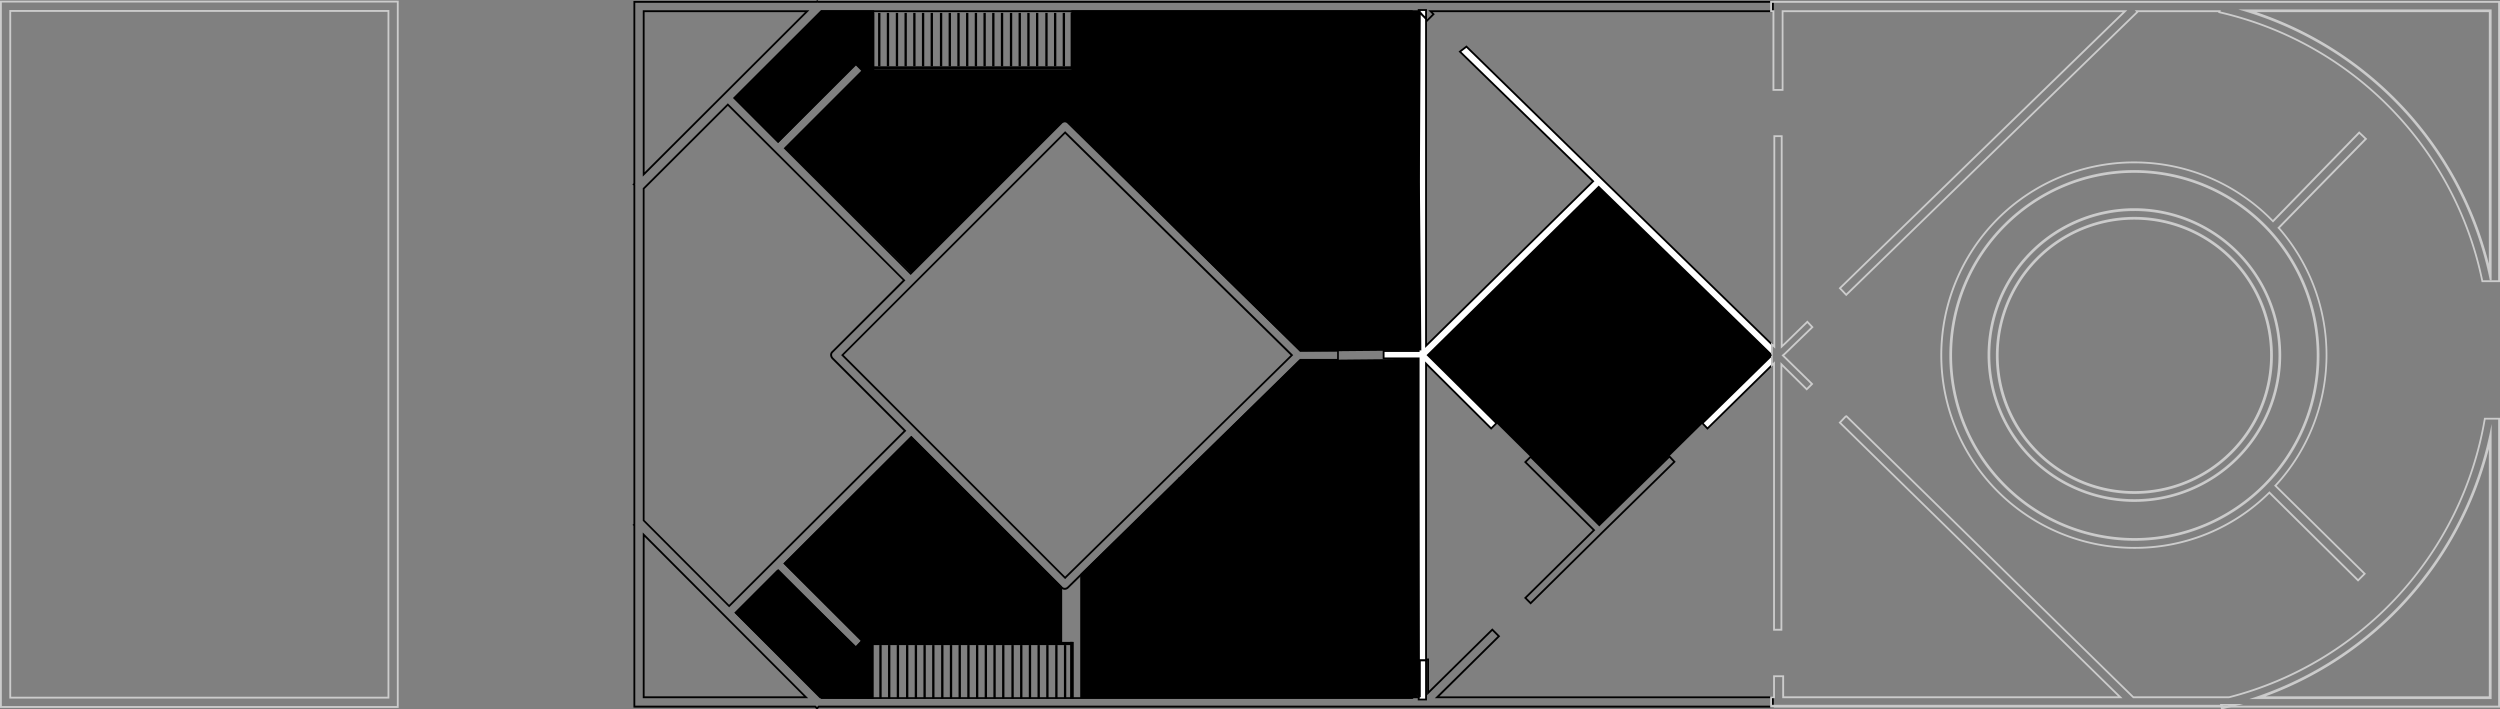 <svg xmlns="http://www.w3.org/2000/svg" viewBox="0 0 1366 387.63"><rect x="0" y="0" width="1366" height="387.63" fill="#808080" stroke="none"/><defs><style>.cls-1{fill:#ccc;}.cls-2,.cls-3,.cls-5,.cls-6{fill:none;}.cls-3,.cls-4{stroke:#000;}.cls-3,.cls-4,.cls-5,.cls-6{stroke-miterlimit:10;}.cls-4{fill:#fff;}.cls-5,.cls-6{stroke:#ccc;}.cls-5{opacity:0.93;}</style></defs><title>mapa_level_02</title><g id="Mapa"><g id="Group_120" data-name="Group 120"><path id="Path_50" data-name="Path 50" d="M476.3,38H585.42V36.23H476.3Z"/></g><g id="Group_121" data-name="Group 121"><rect id="Rectangle_89" data-name="Rectangle 89" x="479.79" y="7.05" width="1.27" height="29.18"/></g><g id="Group_121-2" data-name="Group 121"><rect id="Rectangle_89-2" data-name="Rectangle 89" x="475.7" y="7.05" width="1.97" height="30.93"/></g><g id="Group_122" data-name="Group 122"><rect id="Rectangle_90" data-name="Rectangle 90" x="484.55" y="7.05" width="1.27" height="29.18"/></g><g id="Group_123" data-name="Group 123"><rect id="Rectangle_91" data-name="Rectangle 91" x="489.47" y="7.05" width="1.27" height="29.18"/></g><g id="Group_124" data-name="Group 124"><rect id="Rectangle_92" data-name="Rectangle 92" x="494.22" y="7.05" width="1.27" height="29.18"/></g><g id="Group_125" data-name="Group 125"><rect id="Rectangle_93" data-name="Rectangle 93" x="498.98" y="7.05" width="1.27" height="29.18"/></g><g id="Group_126" data-name="Group 126"><rect id="Rectangle_94" data-name="Rectangle 94" x="503.74" y="7.05" width="1.27" height="29.18"/></g><g id="Group_127" data-name="Group 127"><rect id="Rectangle_95" data-name="Rectangle 95" x="508.5" y="7.05" width="1.27" height="29.18"/></g><g id="Group_128" data-name="Group 128"><rect id="Rectangle_96" data-name="Rectangle 96" x="513.57" y="7.05" width="1.27" height="29.18"/></g><g id="Group_129" data-name="Group 129"><rect id="Rectangle_97" data-name="Rectangle 97" x="518.33" y="7.05" width="1.27" height="29.18"/></g><g id="Group_130" data-name="Group 130"><rect id="Rectangle_98" data-name="Rectangle 98" x="523.09" y="7.05" width="1.27" height="29.18"/></g><g id="Group_131" data-name="Group 131"><rect id="Rectangle_99" data-name="Rectangle 99" x="527.85" y="7.05" width="1.27" height="29.18"/></g><g id="Group_132" data-name="Group 132"><rect id="Rectangle_100" data-name="Rectangle 100" x="532.61" y="7.05" width="1.27" height="29.18"/></g><g id="Group_133" data-name="Group 133"><rect id="Rectangle_101" data-name="Rectangle 101" x="537.36" y="7.05" width="1.27" height="29.18"/></g><g id="Group_134" data-name="Group 134"><rect id="Rectangle_102" data-name="Rectangle 102" x="542.12" y="7.05" width="1.27" height="29.18"/></g><g id="Group_135" data-name="Group 135"><rect id="Rectangle_103" data-name="Rectangle 103" x="546.88" y="7.05" width="1.27" height="29.18"/></g><g id="Group_136" data-name="Group 136"><rect id="Rectangle_104" data-name="Rectangle 104" x="551.8" y="7.05" width="1.27" height="29.18"/></g><g id="Group_137" data-name="Group 137"><rect id="Rectangle_105" data-name="Rectangle 105" x="556.55" y="7.05" width="1.27" height="29.18"/></g><g id="Group_138" data-name="Group 138"><rect id="Rectangle_106" data-name="Rectangle 106" x="561.31" y="7.05" width="1.27" height="29.18"/></g><g id="Group_139" data-name="Group 139"><rect id="Rectangle_107" data-name="Rectangle 107" x="566.07" y="7.05" width="1.27" height="29.18"/></g><g id="Group_140" data-name="Group 140"><rect id="Rectangle_108" data-name="Rectangle 108" x="571.15" y="7.05" width="1.27" height="29.18"/></g><g id="Group_141" data-name="Group 141"><rect id="Rectangle_109" data-name="Rectangle 109" x="575.9" y="7.05" width="1.27" height="29.18"/></g><g id="Group_142" data-name="Group 142"><rect id="Rectangle_110" data-name="Rectangle 110" x="580.66" y="7.05" width="1.27" height="29.18"/></g><g id="Group_171" data-name="Group 171"><rect id="Rectangle_138" data-name="Rectangle 138" x="585" y="6.82" width="1.68" height="31.16"/></g><g id="Group_120-2" data-name="Group 120"><path id="Path_50-2" data-name="Path 50" d="M586.09,350.73H477v1.75H586.09Z"/></g><g id="Group_121-3" data-name="Group 121"><rect id="Rectangle_89-3" data-name="Rectangle 89" x="581.33" y="352.48" width="1.27" height="29.18"/></g><g id="Group_121-4" data-name="Group 121"><rect id="Rectangle_89-4" data-name="Rectangle 89" x="584.72" y="350.73" width="1.97" height="30.93"/></g><g id="Group_122-2" data-name="Group 122"><rect id="Rectangle_90-2" data-name="Rectangle 90" x="576.57" y="352.48" width="1.27" height="29.18"/></g><g id="Group_123-2" data-name="Group 123"><rect id="Rectangle_91-2" data-name="Rectangle 91" x="571.66" y="352.48" width="1.27" height="29.18"/></g><g id="Group_124-2" data-name="Group 124"><rect id="Rectangle_92-2" data-name="Rectangle 92" x="566.9" y="352.48" width="1.27" height="29.18"/></g><g id="Group_125-2" data-name="Group 125"><rect id="Rectangle_93-2" data-name="Rectangle 93" x="562.14" y="352.48" width="1.27" height="29.18"/></g><g id="Group_126-2" data-name="Group 126"><rect id="Rectangle_94-2" data-name="Rectangle 94" x="557.38" y="352.48" width="1.27" height="29.18"/></g><g id="Group_127-2" data-name="Group 127"><rect id="Rectangle_95-2" data-name="Rectangle 95" x="552.63" y="352.48" width="1.27" height="29.18"/></g><g id="Group_128-2" data-name="Group 128"><rect id="Rectangle_96-2" data-name="Rectangle 96" x="547.55" y="352.48" width="1.27" height="29.18"/></g><g id="Group_129-2" data-name="Group 129"><rect id="Rectangle_97-2" data-name="Rectangle 97" x="542.79" y="352.48" width="1.27" height="29.18"/></g><g id="Group_130-2" data-name="Group 130"><rect id="Rectangle_98-2" data-name="Rectangle 98" x="538.03" y="352.48" width="1.27" height="29.18"/></g><g id="Group_131-2" data-name="Group 131"><rect id="Rectangle_99-2" data-name="Rectangle 99" x="533.28" y="352.48" width="1.27" height="29.18"/></g><g id="Group_132-2" data-name="Group 132"><rect id="Rectangle_100-2" data-name="Rectangle 100" x="528.52" y="352.48" width="1.27" height="29.18"/></g><g id="Group_133-2" data-name="Group 133"><rect id="Rectangle_101-2" data-name="Rectangle 101" x="523.76" y="352.48" width="1.27" height="29.18"/></g><g id="Group_134-2" data-name="Group 134"><rect id="Rectangle_102-2" data-name="Rectangle 102" x="519" y="352.48" width="1.27" height="29.18"/></g><g id="Group_135-2" data-name="Group 135"><rect id="Rectangle_103-2" data-name="Rectangle 103" x="514.24" y="352.48" width="1.27" height="29.18"/></g><g id="Group_136-2" data-name="Group 136"><rect id="Rectangle_104-2" data-name="Rectangle 104" x="509.33" y="352.48" width="1.27" height="29.18"/></g><g id="Group_137-2" data-name="Group 137"><rect id="Rectangle_105-2" data-name="Rectangle 105" x="504.57" y="352.48" width="1.27" height="29.18"/></g><g id="Group_138-2" data-name="Group 138"><rect id="Rectangle_106-2" data-name="Rectangle 106" x="499.81" y="352.48" width="1.27" height="29.18"/></g><g id="Group_139-2" data-name="Group 139"><rect id="Rectangle_107-2" data-name="Rectangle 107" x="495.05" y="352.48" width="1.27" height="29.18"/></g><g id="Group_140-2" data-name="Group 140"><rect id="Rectangle_108-2" data-name="Rectangle 108" x="489.98" y="352.48" width="1.27" height="29.18"/></g><g id="Group_141-2" data-name="Group 141"><rect id="Rectangle_109-2" data-name="Rectangle 109" x="485.22" y="352.48" width="1.27" height="29.18"/></g><g id="Group_142-2" data-name="Group 142"><rect id="Rectangle_110-2" data-name="Rectangle 110" x="480.46" y="352.48" width="1.27" height="29.18"/></g><g id="Group_171-2" data-name="Group 171"><rect id="Rectangle_138-2" data-name="Rectangle 138" x="475.7" y="350.73" width="1.68" height="31.16"/></g><path class="cls-1" d="M216.84,1.37V385.79H1V1.37H216.84M5.1,381.69H212.74V5.48H5.1V381.69M217.84.37H0V386.79H217.84V.37ZM6.1,6.48H211.74V380.69H6.1V6.48Z"/><path class="cls-2" d="M398.4,331.88l96-95.66.81-.81-.81-.8-39.12-39.13a2.35,2.35,0,0,1-.64-1.44,1.75,1.75,0,0,1,.64-1.45L493.9,154l.81-.81-.81-.8L397.69,56.45l-46.48,46.39V284.59Z"/><polygon class="cls-2" points="782.57 7.76 779.67 10.66 779.19 10.17 779.19 188.93 869.67 99.85 870.48 99.05 869.67 98.24 797.71 28.21 801.25 25.47 801.25 25.47 875.47 97.92 967.4 187.44 968.21 188.18 968.21 5.62 780.43 5.62 782.57 7.76"/><polygon class="cls-2" points="351.21 5.62 351.21 96.51 442.26 5.62 351.21 5.62"/><polygon class="cls-2" points="581.97 316.4 582.77 315.59 705.77 194.84 706.58 194.04 705.77 193.23 582.77 72.48 581.97 71.68 581.16 72.48 460.41 193.24 459.6 194.04 460.41 194.85 581.16 315.59 581.97 316.4"/><polygon class="cls-2" points="351.21 381.49 441.58 381.49 351.21 290.94 351.21 381.49"/><path class="cls-2" d="M933,234.13l-2.74-2.9,37.19-36.38.81-.81-1-.8-92.89-90.33-.81-.8-.8.8L781,193.24l-.8.8.8.81,36.71,36.37-2.9,2.9-33.49-33.33-2.09-2.09V360.84h.64v19l2.1-2.1,33.48-33,2.9,2.9L784,381.49H968.21V199.59l-1,.89Zm-57.65,57-39,38.48-2.89-2.9,36.7-36.22.81-.8-.81-.81-36.7-36.39,2.9-2.9,36.7,36.55.81.81.8-.81,37.52-36.71h0l2.73,2.9Z"/><path class="cls-2" d="M756,195.81v-4h19.15V8.25l-107.7,110-2.9-2.9L772.05,5.62H448.61l-48,47.93,23.76,23.76.8.81.81-.81,41.69-41.54,2.9,2.9L429,80.21l-.8.8.8.81,67.79,67.62.8.81.81-.81,81.94-81.95a2,2,0,0,1,1.45-.64,1.94,1.94,0,0,1,1.45.64L710,191.78l.32.33h20.29v4H710.28l-.32.32L648.3,257l-1,.8,1,.81,20.93,19.8-2.74,2.9-21.25-20-.8-.81-.81.81-60.37,59.24a2.06,2.06,0,0,1-1.45.65,2,2,0,0,1-1.45-.65L498.73,239l-.8-.81-.81.81-68.26,68.1-.81.8.81.81,41.53,41.54-2.89,2.9-41.38-41.38-.81-.81-.8.81-23.21,23,47.37,47.11H772.39l-87.07-82.71,2.58-2.9h0l85.82,81.79,1.44,1.34V195.81Z"/><path d="M446.52,1.37l.15.15H968.21v4.1H780.43l2.14,2.14-2.9,2.9-.48-.49V5.48h-4V8.25l-107.7,110-2.9-2.9L772.05,5.62H448.61l-48,47.93,23.76,23.76.8.81.81-.81,41.69-41.54,2.9,2.9L429,80.21l-.8.8.8.81,67.79,67.62.8.81.81-.81,81.94-81.95a2,2,0,0,1,1.45-.64,1.94,1.94,0,0,1,1.45.64L710,191.78l.32.33h20.29v4H710.28l-.32.32L648.3,257l-1,.8,1,.81,20.93,19.8-2.74,2.9-21.25-20-.8-.81-.81.81-60.37,59.24a2.06,2.06,0,0,1-1.45.65,2,2,0,0,1-1.45-.65L498.73,239l-.8-.81-.81.81-68.26,68.1-.81.8.81.81,41.53,41.54-2.89,2.9-41.38-41.38-.81-.81-.8.81-23.21,23,47.37,47.11H772.39l-87.07-82.71,2.58-2.9h0l85.82,81.79,1.44,1.34v2.8h4V360.84h.64v19l2.1-2.1,33.48-33,2.9,2.9L784,381.49H968.21v4.1H447.15l-.74.74-.73-.74H347.11V286.83l-.07-.07.07-.07V194h4.1v90.55l47.19,47.29,96-95.66.81-.81-.81-.8-39.12-39.13a2.35,2.35,0,0,1-.64-1.44,1.75,1.75,0,0,1,.64-1.45L493.9,154l.81-.81-.81-.8L397.69,56.45l-46.48,46.39V194h-4.1V100.9l-.15-.15.15-.15V1.52h99.26l.15-.15M351.21,96.51,442.26,5.62H351.21V96.51M582,316.4l.8-.81,123-120.75.8-.8-.8-.81-123-120.75-.8-.8-.81.8L460.41,193.24l-.81.8.81.81L581.16,315.59l.81.81M351.21,381.49h90.37l-90.37-90.55v90.55M446.52,0,446,.52H346.11v99.66l-.57.57.57.56v185l-.49.48.49.49v99.34h99.15l.45.44.7.71.71-.71.45-.44H969.21v-6.1H786.47L819,348.35l.71-.71-.71-.71-2.9-2.9-.7-.7-.71.7-33.48,33-.4.39V359.84h-2.64V381.2h-2V379l-.32-.29-1.44-1.34-85.81-81.78-.82-.79-.65.89-2.54,2.86-.65.72.71.67,85.24,81H449.08l-46.36-46.11,22.49-22.34.1-.1.1.1,41.38,41.37.71.71.7-.71,2.9-2.89.71-.71-.71-.71L429.56,308l-.1-.1.1-.09,68.27-68.11.1-.1.09.1,81.63,81.63a3,3,0,0,0,2.15.94,3.08,3.08,0,0,0,2.18-1l60.35-59.22.11-.11.09.1,21.28,20,.73.68.68-.72,2.74-2.9.68-.73-.72-.68L649,257.87l0,0,0,0-.05,0,.05,0,0,0,0,0,61.66-60.53,0,0h20.87v-6H710.7l0,0L584,66.79a3,3,0,0,0-2.16-.94,3,3,0,0,0-2.18,1L497.7,148.73l-.1.1-.1-.1L429.72,81.11l-.1-.1.1-.09,41.54-41.54.71-.71-.71-.71-2.9-2.89-.7-.71-.71.7L425.25,76.6l-.1.1-.1-.1L402,53.55,449,6.62H769.67l-105.82,108-.7.71.7.7,2.9,2.9.71.71.71-.72L775.88,9l.28-.29V6.48h2v4.11l.29.29.49.48.7.71.71-.71,2.9-2.89.71-.71-.71-.71-.43-.43H969.21V.52H447.08L446.52,0ZM352.21,6.62h87.63L352.21,94.1V6.62Zm0,96.64,45.48-45.4L493.19,153l.1.1-.1.1-38.6,38.61a2.71,2.71,0,0,0-1,2.24,3.44,3.44,0,0,0,.91,2.08l39.15,39.15.09.09-.09.1-95.27,95-46.2-46.29V103.26ZM461,194l.1-.1L581.87,73.19l.1-.1.09.1L705.07,194l.1.09-.1.1-123,120.74-.1.1-.1-.09L461.12,194.14l-.1-.1ZM352.21,380.49V293.36l87,87.13Z"/><path class="cls-1" d="M1217.65,385.65l-3.27.78-.17-.78h3.44m8.19-1H1213l.25,1.2.17.79.21,1,1-.23c1.1-.25,2.2-.52,3.29-.79l7.95-2Z"/><polygon class="cls-3" points="912.18 249.42 874.66 286.13 873.86 286.94 873.05 286.13 836.35 249.58 833.45 252.48 870.15 288.87 870.96 289.68 870.15 290.48 833.45 326.7 836.34 329.6 875.3 291.12 914.91 252.32 912.18 249.42 912.18 249.42"/><polygon class="cls-4" points="967.4 194.85 930.21 231.23 932.95 234.13 967.24 200.48 968.21 199.59 968.21 194.04 967.4 194.85"/><polygon class="cls-4" points="875.47 97.92 801.25 25.47 801.25 25.47 797.71 28.21 869.67 98.24 870.48 99.05 869.67 99.85 779.19 188.93 779.19 10.17 777.1 8.08 776.29 7.12 775.49 7.92 775.16 8.25 775.16 191.78 756.01 191.78 756.01 195.81 775.16 195.81 775.16 379.4 775.81 380 775.81 360.84 779.19 360.84 779.19 198.7 781.28 200.79 814.77 234.12 817.67 231.22 780.97 194.85 780.16 194.04 780.97 193.24 872.74 102.91 873.54 102.11 874.35 102.91 967.24 193.24 968.21 194.04 968.21 188.18 967.4 187.44 875.47 97.92"/><polygon class="cls-4" points="775.81 380 775.16 379.4 775.16 382.2 779.19 382.2 779.19 360.84 775.81 360.84 775.81 380"/><polygon class="cls-4" points="776.29 7.12 777.1 8.08 779.19 10.17 779.19 5.48 775.16 5.48 775.16 8.25 775.49 7.92 776.29 7.12"/><polygon class="cls-5" points="968.21 385.59 968.21 385.65 1214.21 385.65 1214.2 385.59 968.21 385.59"/><path class="cls-5" d="M1226.33,5.62a194.14,194.14,0,0,1,134.6,147.53V5.62Z"/><path class="cls-5" d="M1166.24,93.41c-55.39,0-100.63,45.25-100.63,100.79A100.81,100.81,0,0,0,1166.24,295c55.38,0,100.62-45.24,100.62-100.79A100.81,100.81,0,0,0,1166.24,93.41Zm0,179.84A79.22,79.22,0,1,1,1245.45,194,79.21,79.21,0,0,1,1166.24,273.25Z"/><path class="cls-5" d="M1166.24,119a75.19,75.19,0,0,0-75.19,75.19c-.16,41.38,33.65,75.19,75.19,75.19a75.19,75.19,0,0,0,0-150.38Z"/><path class="cls-5" d="M1360.93,236.48a194.6,194.6,0,0,1-128.9,145h128.9Z"/><path class="cls-1" d="M1365,1.52V153.15h-4.1V5.62h-134.6a194.14,194.14,0,0,1,134.6,147.53h-4.16A190.27,190.27,0,0,0,1213.25,6.31l.17-.69h-47l.8.85L1008.78,160.39l-2.74-2.9L1162.36,5.62H973.52v43h-4v-43h-1.29V1.52H1365m1-1H967.21v6.1h1.29v43h6v-43h185.37L1005.35,156.77l-.71.69.68.72,2.73,2.89.7.74.73-.7L1167.9,7.19l.58-.57h43.66l-.11.44,1,.22a189.28,189.28,0,0,1,142.76,146.08l.16.79H1366V.52Zm-133.2,6.1h127.1V144.15A195.28,195.28,0,0,0,1232.83,6.62Z"/><path class="cls-1" d="M1008.78,228l156.68,153.48H1218c72.28-18.39,127.63-78.47,140.11-152.22H1365V385.59H1217.91l-.26.06h-3.44v-.06h-246v-4.1h1.61V370h4v11.48h185.92L1006,230.91l2.73-2.9h0M1232,381.49h128.9v-145a194.6,194.6,0,0,1-128.9,145M1009,226.87l-.57.19h0l-.24.08-.17.18-2.74,2.9-.67.72.7.68,152,148.87H974.84V369h-6v11.48h-1.61v6.1h246.18v.06h4.37l.12,0,.12,0h148V228.27h-8.72l-.14.84a189.4,189.4,0,0,1-139.26,151.38h-52.05l-156.38-153.2-.44-.42Zm228.89,153.62a195.52,195.52,0,0,0,122-135.16V380.49Z"/><path class="cls-1" d="M1166.24,114.82A79.22,79.22,0,1,1,1087,194a79.21,79.21,0,0,1,79.21-79.22m0,154.57a75.19,75.19,0,1,0-75.19-75.19c-.16,41.38,33.65,75.19,75.19,75.19m0-155.57h0A80.22,80.22,0,1,0,1246.45,194a80.36,80.36,0,0,0-80.21-80.22Zm0,154.57a74.17,74.17,0,1,1,52.46-21.73,73.82,73.82,0,0,1-52.46,21.73Z"/><path class="cls-1" d="M1289.08,73.13l2.9,2.73-46.85,47.82-.81.81.81.8a104.83,104.83,0,0,1-1.77,139.27l-.81.8.81.81,48,47.33-2.9,2.9-47.66-47.17-.8-.81-.81.81a103.76,103.76,0,0,1-72.6,29.62h-.43a104.81,104.81,0,0,1-.24-209.62h.25a104.83,104.83,0,0,1,75,31.55l.8.81.81-.81,46.36-47.65M1166.24,295c55.38,0,100.62-45.24,100.62-100.79A100.81,100.81,0,0,0,1166.24,93.41c-55.39,0-100.63,45.25-100.63,100.79A100.81,100.81,0,0,0,1166.24,295M1289.05,71.72l-.68.71L1242,120.08l-.09.09-.1-.1a105.85,105.85,0,0,0-75.66-31.84h-.26a105.81,105.81,0,0,0,.25,211.62h.43a104.18,104.18,0,0,0,73.3-29.91l.11-.1.09.1,47.66,47.17.71.7.7-.7,2.9-2.9.71-.72-.71-.7-48-47.33-.09-.1.09-.09a105.85,105.85,0,0,0,1.82-140.63l0,0,0,0-.09-.1.09-.1,46.86-47.83.72-.73-.75-.7-2.89-2.73-.72-.68ZM1166.24,294a99.81,99.81,0,0,1-99.63-99.79c0-55,44.69-99.79,99.63-99.79a99.8,99.8,0,0,1,99.62,99.79c0,55-44.69,99.79-99.62,99.79Z"/><polygon class="cls-6" points="968.21 199.59 969.33 198.54 969.33 344.09 973.36 344.09 973.36 199.03 975.45 201.12 987.2 212.7 990.1 209.81 974.97 195 974.16 194.19 975.13 193.39 990.26 178.74 987.53 175.84 975.61 187.43 973.52 189.37 973.52 74.41 969.49 74.41 969.49 189.37 968.21 188.18 968.21 194.04 968.21 199.59"/></g><g id="Biblioteca"><polygon points="775.81 381.36 775.16 196.06 709.96 196.71 643.63 261.33 643.88 261.56 590.23 313.74 590.23 381.49 775.77 381.49 773.59 379.35 775.81 381.36"/></g><g id="Conmemora_Radio" data-name="Conmemora Radio"><polygon points="497.93 238.15 580.36 320.58 580.36 351.6 476.97 351.6 476.97 381.89 447.92 381.49 401.3 334.78 424.79 311.19 467.71 353.08 470.43 350.02 428.05 307.87 497.93 238.15"/></g><g id="Taller_de_Creación" data-name="Taller de Creación"><polygon points="776.29 5.62 585.42 5.62 585.42 37.97 580.36 37.97 477.67 37.97 477.67 5.62 448.61 5.62 400.59 53.55 425.15 78.12 467.69 35.38 471.14 38.77 428.75 80.92 497.93 149.36 580.36 66.93 581.93 66.48 583.48 66.85 585.42 68.55 648.48 131.47 648.51 131.44 710.28 192.1 776.62 191.46 775.81 99.05 776.29 5.62"/></g><g id="Casa"><polyline points="873.54 102.11 780.16 194.04 873.86 286.94 968.21 194.04 873.54 102.11"/></g></svg>